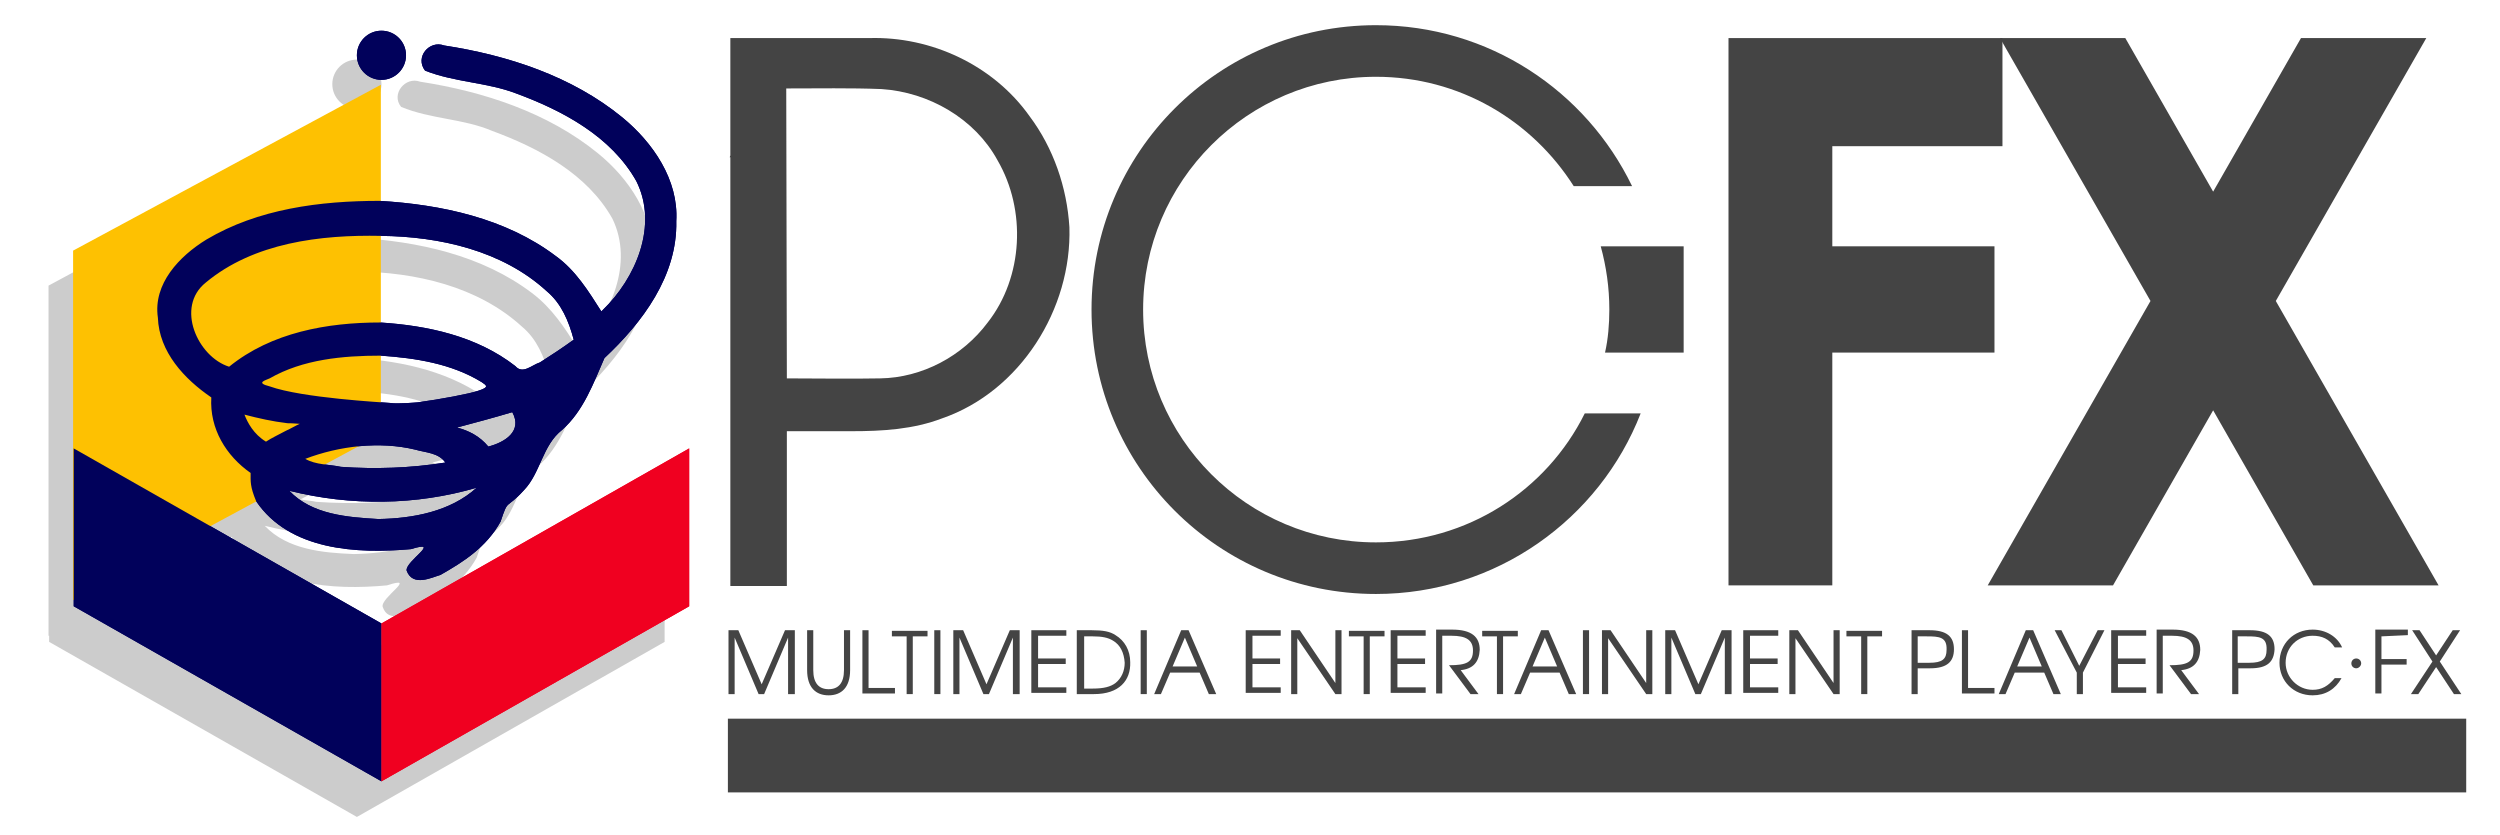 <svg enable-background="new 0 0 407 136" viewBox="0 0 407 136" xmlns="http://www.w3.org/2000/svg"><circle cx="58.1" cy="13.7" fill="#ccc" r="4"/><path d="m58.1 107.3-27.9-15.8 7.5-4.1s0 .1.1.1c5.5 8 16.5 8.6 25.2 7.8 5.2-1.7-1.1 2-.7 3.5.9 2.7 4 1.1 5.5.7 3.8-2.2 7.5-4.6 9.8-8.7 1.3-3.9.7-1.8 3.8-5.1 2.8-2.9 3-7.3 6.2-9.8 3.5-3.1 5-7.6 6.9-11.7 6.2-5.8 12-13.4 11.7-22.3.3-6.8-3.8-12.8-8.8-16.9-8.2-6.7-18.7-10.1-29-11.7-2.4-.9-4.8 2-3.1 4.1 4.8 2 10.1 1.9 14.8 3.9 7.6 2.8 15.5 7 19.6 14.3 3.5 7.2-.2 15.8-5.5 21l-.2.1c-2-3.3-4.2-6.6-7.4-9-8.2-6.2-18.6-8.4-28.6-9v-19.2l-50.1 27v57h.1v1l50.1 28.5 50.1-28.5v-25.7zm-.1-43.6s.1 0 0 0c5.7.3 11.6 1.2 16.4 4.3.6.5 1.4.8-.5 1.4-1.4.5-6.3 1.4-9.9 1.9 0 0-3.3.2-4.5.2-.2 0-.7 0-1.5-.1zm-3.5 14.7c3.1-.3 6.2-.2 9.1.5 1.7.5 3.8.5 4.9 2.1-5.6.9-11.3 1.1-17 .7-.8-.2-1.7-.2-2.6-.4zm3.1 11.8c-5-.2-10.8-.7-14.5-4.6 10 2.5 20.6 2.4 30.5-.5-4.3 3.9-10.4 5-16 5.1zm17.9-11.8c-1.3-1.7-3.2-2.5-5.1-3.1 3-.8 6-1.6 9-2.5 1.7 3.2-1.3 4.9-3.9 5.6zm9.5-25.2c2.4 2 3.6 4.9 4.4 7.9-1.8 1.3-3.7 2.5-5.5 3.7-1.3.3-2.8 2-4 .6-6.2-4.8-14.2-6.6-21.9-7.1v-14.1c9.6.1 19.8 2.4 27 9z" fill="#ccc"/><path d="m401.5 129c-94.3 0-188.7 0-283 0 0-4 0-8 0-12h283z" fill="#444"/><path d="m69.2 11.5c-1.7-2.2.7-5 3.1-4.1 10.4 1.6 20.8 5 29 11.7 5 4.1 9.2 10.2 8.8 16.9.2 8.9-5.5 16.5-11.7 22.3-1.8 4.1-3.4 8.6-6.9 11.7-3.2 2.5-3.5 7-6.2 9.8-3 3.3-2.5 1.2-3.8 5.1-2.3 4.2-6.1 6.6-9.8 8.7-1.4.4-4.5 2-5.5-.7-.3-1.5 5.9-5.1.7-3.5-8.8.8-19.8.2-25.2-7.8-1-2.4-.9-3.2-.9-4.6-4-2.8-6.7-7.2-6.4-12.3-4.4-3-8.5-7.4-8.7-13-.8-5.5 3.5-10 7.9-12.7 8.4-5 18.5-6.3 28.2-6.3 10 .6 20.5 2.8 28.7 9 3.2 2.3 5.3 5.7 7.4 9l.2-.2c5.4-5.2 9.1-13.8 5.5-21-4.1-7.3-12-11.5-19.6-14.3-4.7-1.8-10-1.8-14.8-3.7zm-35.7 34.5c-5 4-1.3 12.1 3.8 13.7 6.9-5.6 16-7.2 24.6-7.2 7.7.5 15.7 2.2 22 7.1 1.2 1.4 2.7-.2 4-.6 1.9-1.2 3.7-2.4 5.5-3.7-.8-3-2-5.9-4.4-7.9-7.2-6.6-17.4-8.9-27-9-9.8-.2-20.7 1.1-28.5 7.6zm34.5 19.5c3.7-.5 8.5-1.4 9.9-1.9 1.9-.6 1.2-.9.5-1.4-4.9-3-10.7-3.9-16.4-4.3-6.2 0-12.7.6-18.1 3.7-.6.3-2.4.7 0 1.3 5.3 1.9 18.4 2.6 19.6 2.7 1.2.2 4.5-.1 4.5-.1zm-28.2 2c.5 1.3 1.5 3.2 3.5 4.4.9-.6 2.2-1.2 3.3-1.8.7-.3 1.5-.8 2.2-1.1-.4 0-.9-.1-2-.1-2.5-.3-4.7-.8-7-1.4zm34.6 2.1c1.9.5 3.7 1.4 5.1 3.1 2.7-.7 5.6-2.5 3.9-5.6-3 .9-6 1.7-9 2.5zm-24.7 5.1c1.7 1 4 .9 5.8 1.3 5.6.4 11.4.2 17-.7-1.1-1.6-3.2-1.6-4.9-2.1-5.8-1.4-12.4-.6-17.9 1.5zm-2.6 5.2c3.7 3.9 9.5 4.3 14.5 4.6 5.6-.1 11.7-1.2 16-5.1-9.9 2.9-20.5 3-30.5.5z" fill="#01015b"/><path d="m138.6 70.2c5.1 0 10.1-.3 14.8-2.1 12.7-4.4 21.1-17.8 20.7-31.1-.4-6.5-2.6-12.9-6.5-18.1-5.9-8.3-16-13-26.1-12.7h-22.6v19.1l-.1.3h.1v69.8h9.2v-25.2m-.1-55.8c5.2 0 10.4-.1 15.5.1 7.7.5 15.2 4.8 18.9 11.6 4.7 8.1 4.2 19-1.6 26.4-4.1 5.5-10.7 9-17.5 9.1-5.1.1-10.1 0-15.2 0z" fill="#444"/><circle cx="62.1" cy="9" fill="#01015b" r="4"/><path d="m62.1 127.2-50.1-28.5v-25.7l50.1 28.5z" fill="#01015b"/><path d="m62.1 127.2 50.1-28.5v-25.7l-50.1 28.5z" fill="#f00020"/><path d="m274.1 57.4v-17.3h-13.5c.9 3.3 1.4 6.7 1.4 10.3 0 2.4-.2 4.8-.7 7z" fill="#444"/><path d="m258 67.3c-6.2 12.5-19.1 21-34 21-21 0-37.9-17-37.9-37.9s17-37.9 37.9-37.9c13.6 0 25.4 7.1 32.2 17.8h9.5c-7.5-15.5-23.3-26.2-41.7-26.2-25.6 0-46.3 20.7-46.3 46.3s20.7 46.3 46.3 46.3c19.6 0 36.4-12.2 43.1-29.4z" fill="#444"/><path d="m11.9 97.7 50.1-27v-56.9l-50.1 27z" fill="#fec101"/><g fill="#01015b"><path d="m69.2 11.5c-1.7-2.2.7-5 3.1-4.1 10.4 1.6 20.8 5 29 11.7 5 4.1 9.2 10.2 8.8 16.9.2 8.9-5.5 16.5-11.7 22.3-1.8 4.1-3.4 8.6-6.9 11.7-3.2 2.5-3.5 7-6.2 9.8-3 3.3-2.5 1.2-3.8 5.1-2.3 4.2-6.1 6.6-9.8 8.7-1.4.4-4.5 2-5.5-.7-.3-1.5 5.9-5.1.7-3.5-8.8.8-19.8.2-25.2-7.8-1-2.4-.9-3.2-.9-4.6-4-2.8-6.7-7.2-6.4-12.3-4.4-3-8.5-7.4-8.7-13-.8-5.5 3.5-10 7.9-12.7 8.4-5 18.5-6.3 28.2-6.3 10 .6 20.5 2.8 28.7 9 3.2 2.3 5.3 5.7 7.4 9l.2-.2c5.4-5.2 9.1-13.8 5.5-21-4.1-7.3-12-11.5-19.6-14.3-4.7-1.8-10-1.8-14.8-3.7zm-35.7 34.5c-5 4-1.3 12.1 3.8 13.7 6.9-5.6 16-7.2 24.6-7.2 7.7.5 15.7 2.2 22 7.1 1.2 1.4 2.7-.2 4-.6 1.9-1.2 3.7-2.4 5.5-3.7-.8-3-2-5.9-4.4-7.9-7.2-6.6-17.4-8.9-27-9-9.8-.2-20.7 1.1-28.5 7.6zm34.5 19.5c3.7-.5 8.5-1.4 9.9-1.9 1.9-.6 1.2-.9.5-1.4-4.9-3-10.7-3.9-16.4-4.3-6.2 0-12.7.6-18.1 3.7-.6.3-2.4.7 0 1.3 5.3 1.9 18.4 2.6 19.6 2.7 1.2.2 4.5-.1 4.5-.1zm-28.2 2c.5 1.3 1.5 3.2 3.5 4.4.9-.6 2.2-1.2 3.3-1.8.7-.3 1.5-.8 2.2-1.1-.4 0-.9-.1-2-.1-2.5-.3-4.7-.8-7-1.4zm34.6 2.1c1.9.5 3.7 1.4 5.1 3.1 2.7-.7 5.6-2.5 3.9-5.6-3 .9-6 1.7-9 2.5zm-24.7 5.1c1.7 1 4 .9 5.8 1.3 5.6.4 11.4.2 17-.7-1.1-1.6-3.2-1.6-4.9-2.1-5.8-1.4-12.4-.6-17.9 1.5zm-2.6 5.2c3.7 3.9 9.5 4.3 14.5 4.6 5.6-.1 11.7-1.2 16-5.1-9.9 2.9-20.5 3-30.5.5z"/><circle cx="62.1" cy="9" r="4"/><path d="m62.1 127.2-50.1-28.5v-25.7l50.1 28.5z"/></g><path d="m62.1 127.2 50.1-28.5v-25.7l-50.1 28.5z" fill="#f00020"/><g fill="#444"><path d="m326 23.8v-17.6h-27.7-7.8-9.1v89.1h16.9v-37.9h26.4v-17.3h-26.4v-16.3z"/><path d="m397 95.3-26.5-46.3 24.5-42.8h-20.4l-14.3 25-14.3-25h-20.4l24.5 42.8-26.5 46.3h20.4l16.3-28.5 16.3 28.5z"/><path d="m128.3 113v-9.2l-3.9 9.2h-.9l-3.9-9.2v9.2h-1v-10.4h1.6l3.8 8.8 3.8-8.8h1.6v10.4z"/><path d="m134.9 113.2c-2.1 0-3.5-1.3-3.5-4.1v-6.5h1v6.5c0 2.1.9 3.1 2.5 3.1s2.5-1 2.5-3.1v-6.5h1v6.5c0 2.8-1.4 4.1-3.5 4.1z"/><path d="m140.4 113v-10.4h1v9.4h4.3v.9h-5.3z"/><path d="m148.6 103.6v9.4h-1v-9.4h-2.4v-.9h5.8v.9z"/><path d="m152.1 113v-10.4h1v10.4z"/><path d="m164.9 113v-9.2l-3.9 9.2h-.9l-3.9-9.2v9.2h-1v-10.4h1.6l3.8 8.8 3.8-8.8h1.6v10.4z"/><path d="m167.9 113v-10.4h5.7v.9h-4.6v3.7h4.5v.9h-4.5v3.8h4.6v.9h-5.7z"/><path d="m178.1 113h-2.8v-10.4h2.4c1.9 0 3 .2 3.9.8 1.5.9 2.4 2.5 2.4 4.4.1 3-1.8 5.2-5.9 5.2zm3.1-8.7c-.8-.5-1.8-.7-3.3-.7h-1.4v8.5h1.4c1.8 0 2.9-.3 3.7-.9 1-.8 1.5-2 1.5-3.3-.1-1.6-.7-2.9-1.9-3.6z"/><path d="m185.7 113v-10.4h1v10.4z"/><path d="m196.8 113-1.5-3.5h-4.8l-1.5 3.5h-1.1l4.4-10.4h1.2l4.5 10.4zm-3.9-9.2-2 4.7h4z"/><path d="m202.8 113v-10.4h5.7v.9h-4.6v3.7h4.5v.9h-4.5v3.8h4.6v.9h-5.7z"/><path d="m217.4 113-6.2-9.1v9.1h-1v-10.4h1.4l5.8 8.6v-8.6h1v10.4z"/><path d="m223 103.6v9.4h-1v-9.4h-2.4v-.9h5.8v.9z"/><path d="m226.4 113v-10.4h5.7v.9h-4.6v3.7h4.5v.9h-4.5v3.8h4.6v.9h-5.7z"/><path d="m237.8 109.1 2.9 3.9h-1.3l-3.5-4.7c2.9 0 3.9-.5 3.9-2.4 0-1.7-1.1-2.4-3.5-2.4h-1.5v9.4h-1v-10.4h2.6c3.2 0 4.5 1.2 4.5 3.3-.1 2-1.1 3.1-3.1 3.3z"/><path d="m244.7 103.6v9.4h-1v-9.4h-2.4v-.9h5.8v.9z"/><path d="m255.4 113-1.5-3.5h-4.8l-1.5 3.5h-1.1l4.4-10.4h1.2l4.5 10.4zm-3.9-9.2-2 4.7h4z"/><path d="m257.7 113v-10.4h1v10.4z"/><path d="m268 113-6.2-9.1v9.1h-1v-10.4h1.4l5.8 8.6v-8.6h1v10.4z"/><path d="m280.8 113v-9.2l-3.9 9.2h-.9l-3.9-9.2v9.2h-1v-10.4h1.6l3.8 8.8 3.8-8.8h1.6v10.4z"/><path d="m283.8 113v-10.4h5.7v.9h-4.6v3.7h4.5v.9h-4.5v3.8h4.6v.9h-5.7z"/><path d="m298.5 113-6.2-9.1v9.1h-1v-10.4h1.4l5.8 8.6v-8.6h1v10.4z"/><path d="m304 103.6v9.4h-1v-9.4h-2.4v-.9h5.8v.9z"/><path d="m314.2 108.8h-2v4.2h-1v-10.4h2.9c2.8 0 4 1 4 3.1 0 2-1.1 3.1-3.9 3.1zm-.5-5.2h-1.5v4.3h1.9c2.1 0 2.8-.6 2.8-2.1.1-2.1-1.2-2.2-3.2-2.2z"/><path d="m319.4 113v-10.4h1v9.4h4.3v.9h-5.3z"/><path d="m334.3 113-1.5-3.5h-4.8l-1.5 3.5h-1.1l4.4-10.4h1.2l4.5 10.4zm-3.9-9.2-2 4.7h4z"/><path d="m339.1 109.5v3.5h-1v-3.5l-3.6-6.9h1.1l2.9 5.8 3-5.8h1.1z"/><path d="m343.7 113v-10.4h5.7v.9h-4.6v3.7h4.5v.9h-4.5v3.8h4.6v.9h-5.7z"/><path d="m355.1 109.1 2.9 3.9h-1.3l-3.5-4.7c2.9 0 3.9-.5 3.9-2.4 0-1.7-1.1-2.4-3.5-2.4h-1.5v9.4h-1v-10.4h2.6c3.2 0 4.5 1.2 4.5 3.3-.1 2-1.1 3.1-3.1 3.3z"/><path d="m366.4 108.8h-2v4.2h-1v-10.4h2.9c2.8 0 4 1 4 3.1-.1 2-1.1 3.1-3.9 3.1zm-.6-5.2h-1.5v4.3h1.9c2.1 0 2.8-.6 2.8-2.1.1-2.1-1.2-2.2-3.2-2.2z"/><path d="m376.5 113.2c-3.1 0-5.4-2.3-5.4-5.3 0-3.1 2.3-5.4 5.4-5.4 2.1 0 4 1.1 4.8 2.9h-1.2c-.9-1.4-2.1-1.9-3.6-1.9-2.5 0-4.4 1.9-4.4 4.4 0 2.4 2 4.4 4.4 4.4 1.5 0 2.5-.6 3.6-1.9h1.1c-1 1.8-2.6 2.8-4.7 2.8z"/><path d="m387.7 103.6v3.7h4.1v.9h-4.1v4.7h-1v-10.4h5.3v.9z"/><path d="m399.5 113-2.9-4.4-2.9 4.4h-1.2l3.5-5.3-3.3-5.1h1.2l2.7 4.1 2.7-4.1h1.2l-3.3 5.1 3.5 5.3z"/><path d="m383.6 108.8c-.4 0-.8-.3-.8-.8 0-.4.3-.8.8-.8.4 0 .8.3.8.8 0 .4-.4.8-.8.8z"/></g></svg>